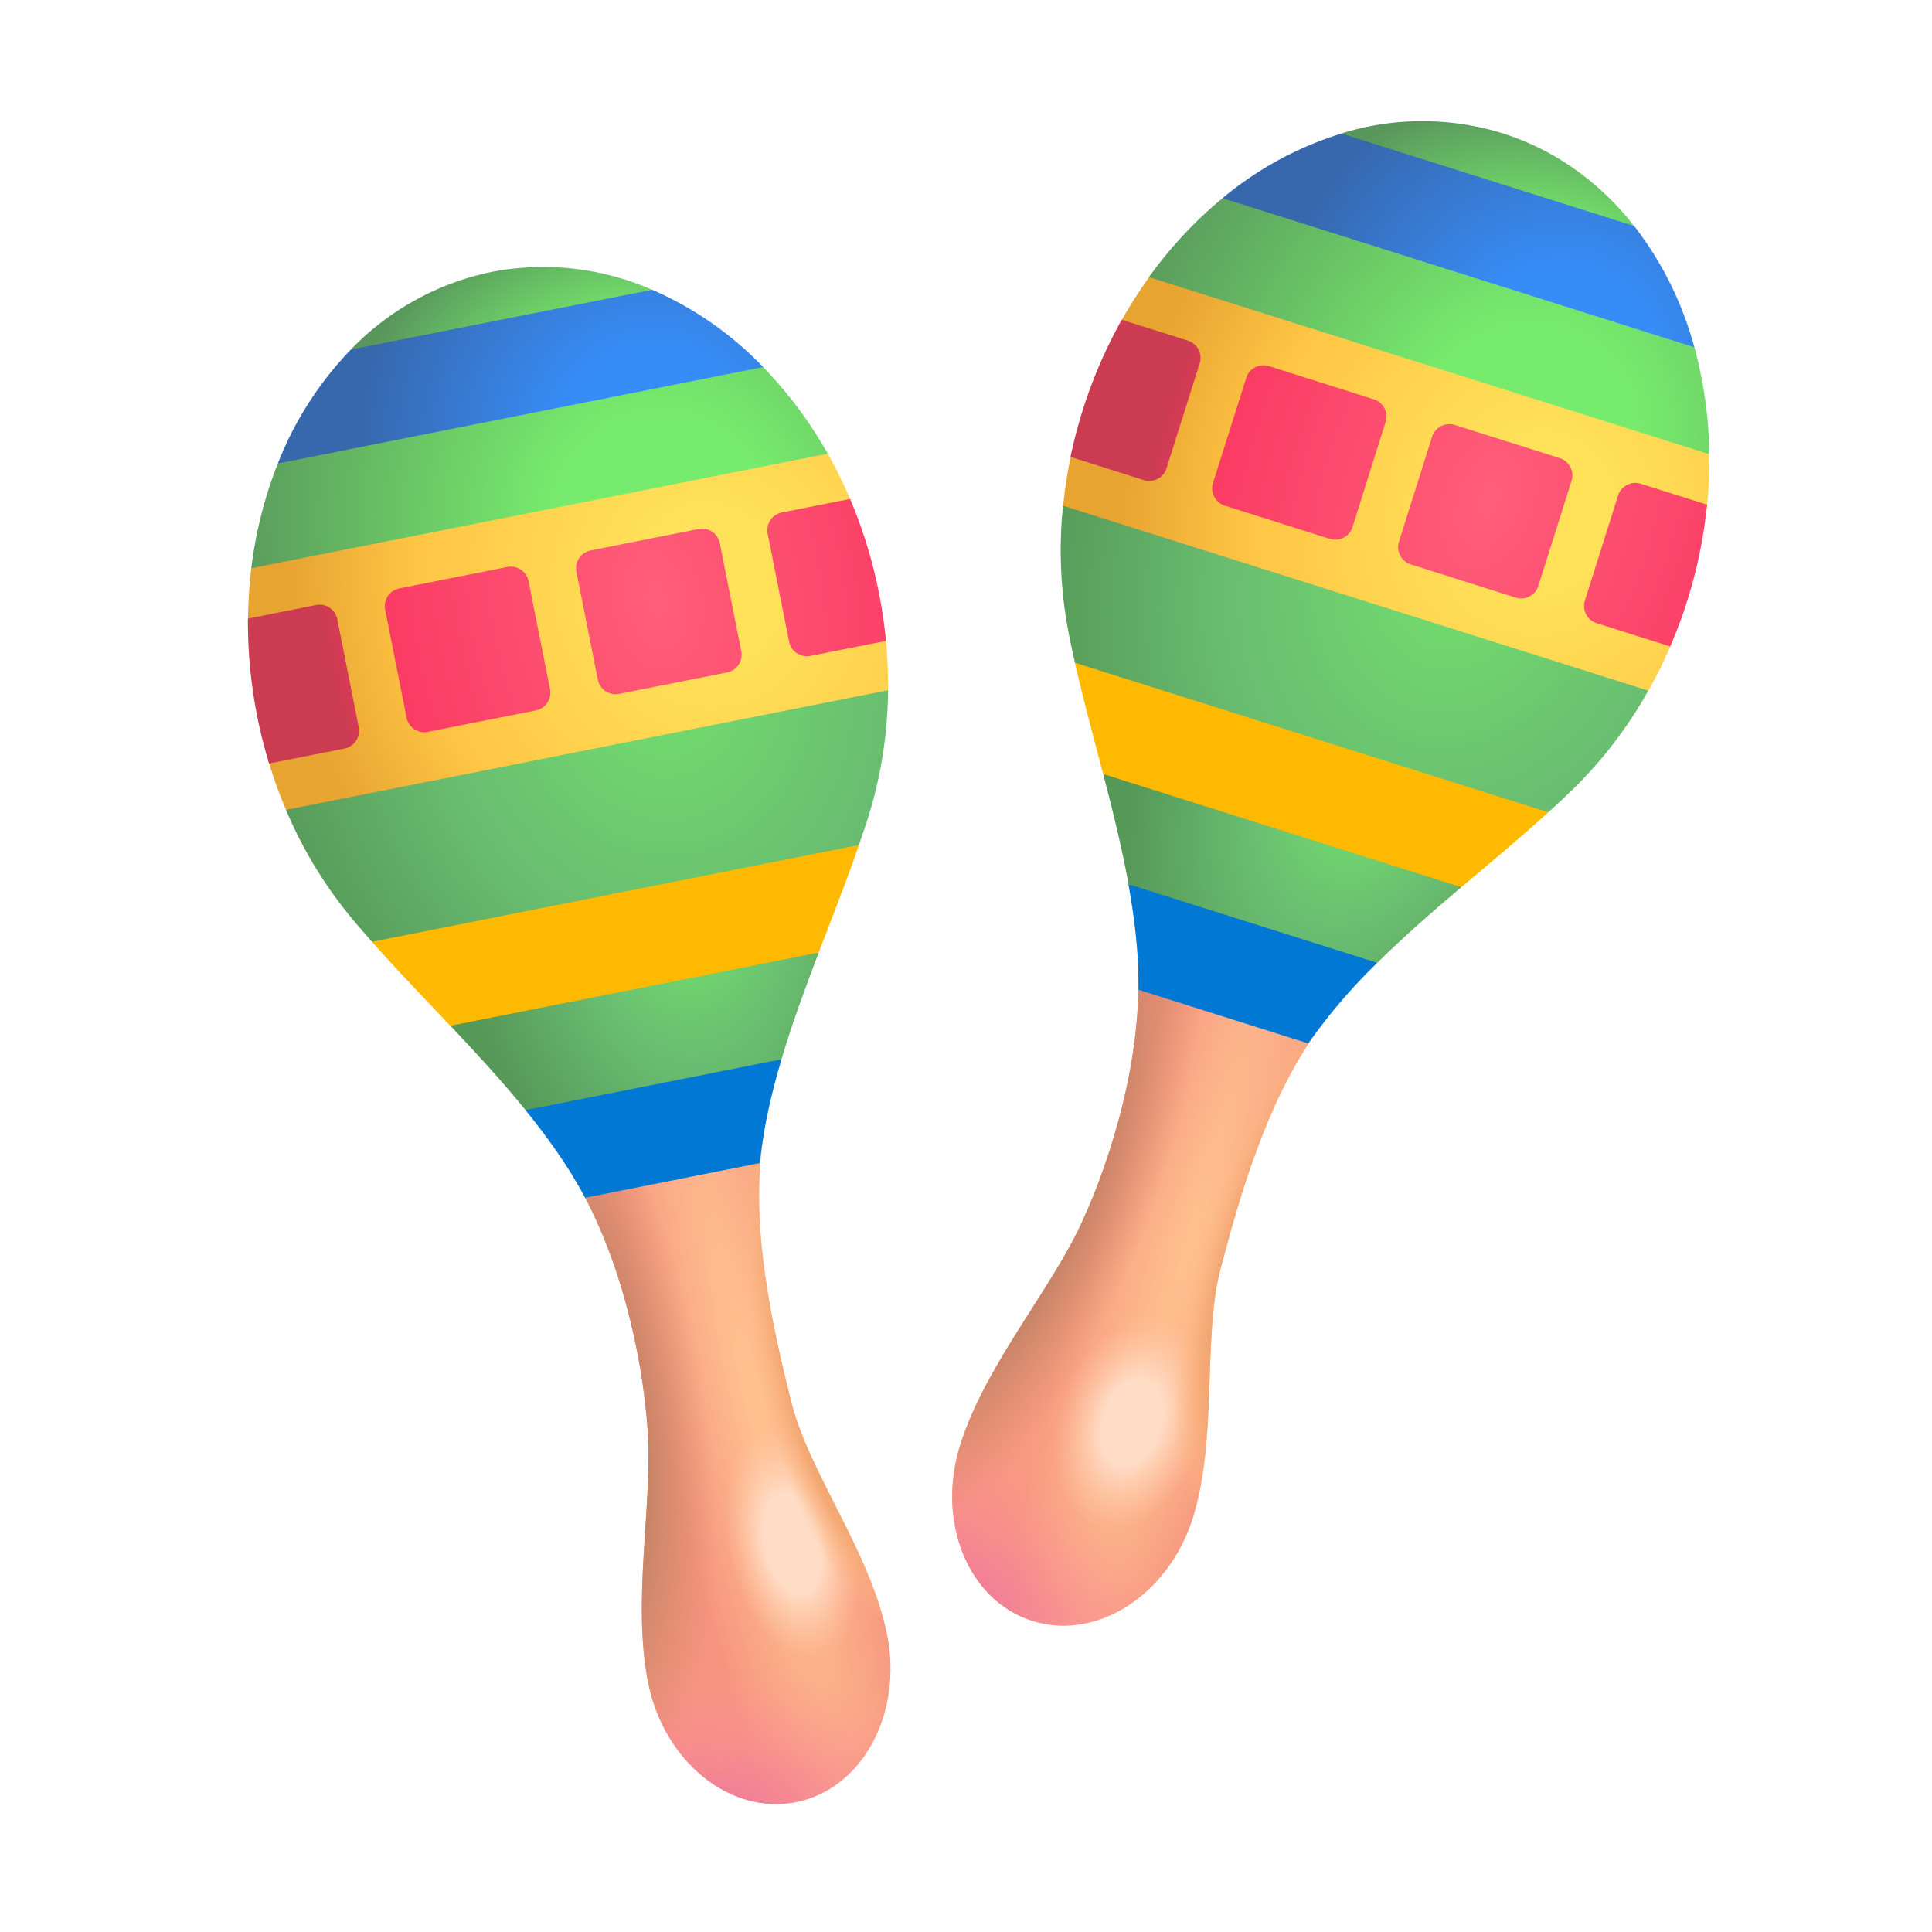 <svg xmlns="http://www.w3.org/2000/svg" width="1em" height="1em" viewBox="0 0 32 32"><g fill="none"><path fill="url(#IconifyId195ad048a32870fdf101938)" d="M13.187 29.848c-1.094.217-2.192-.67-2.453-1.983c-.268-1.35.079-2.943-.007-4.178c-.085-1.236-.458-2.944-1.252-4.23l3.175-.666c-.252 1.506.166 3.263.453 4.423s1.323 2.514 1.591 3.864c.261 1.312-.414 2.552-1.508 2.77"/><path fill="url(#IconifyId195ad048a32870fdf101939)" d="M13.187 29.848c-1.094.217-2.192-.67-2.453-1.983c-.268-1.35.079-2.943-.007-4.178c-.085-1.236-.458-2.944-1.252-4.23l3.175-.666c-.252 1.506.166 3.263.453 4.423s1.323 2.514 1.591 3.864c.261 1.312-.414 2.552-1.508 2.77"/><path fill="url(#IconifyId195ad048a32870fdf101940)" d="M13.187 29.848c-1.094.217-2.192-.67-2.453-1.983c-.268-1.35.079-2.943-.007-4.178c-.085-1.236-.458-2.944-1.252-4.23l3.175-.666c-.252 1.506.166 3.263.453 4.423s1.323 2.514 1.591 3.864c.261 1.312-.414 2.552-1.508 2.77"/><path fill="url(#IconifyId195ad048a32870fdf101941)" d="M13.187 29.848c-1.094.217-2.192-.67-2.453-1.983c-.268-1.35.079-2.943-.007-4.178c-.085-1.236-.458-2.944-1.252-4.23l3.175-.666c-.252 1.506.166 3.263.453 4.423s1.323 2.514 1.591 3.864c.261 1.312-.414 2.552-1.508 2.77"/><path fill="url(#IconifyId195ad048a32870fdf101942)" d="M13.187 29.848c-1.094.217-2.192-.67-2.453-1.983c-.268-1.35.079-2.943-.007-4.178c-.085-1.236-.458-2.944-1.252-4.23l3.175-.666c-.252 1.506.166 3.263.453 4.423s1.323 2.514 1.591 3.864c.261 1.312-.414 2.552-1.508 2.77"/><path fill="#0078D4" d="M8.705 18.388c.376.464.716.944.989 1.45l2.89-.574c.059-.572.19-1.146.36-1.718l-2.33-.398z"/><path fill="url(#IconifyId195ad048a32870fdf101943)" d="m8.706 18.387l4.238-.842c.176-.592.394-1.183.618-1.77l-3.251-.19l-2.852 1.403c.431.457.858.92 1.247 1.4"/><path fill="#FFB900" d="m7.458 16.99l6.102-1.213l.15-.39c.18-.467.358-.93.517-1.39L9.904 13.6l-3.742 2c.322.364.664.724 1.008 1.086z"/><path fill="url(#IconifyId195ad048a32870fdf101944)" d="m6.162 15.599l8.065-1.603q.082-.237.157-.473a7.2 7.2 0 0 0 .325-2.092l-5.21-.165l-4.763 2.146a7.2 7.2 0 0 0 1.1 1.81q.16.19.326.377"/><path fill="url(#IconifyId195ad048a32870fdf101945)" d="m4.737 13.414l9.973-1.982a8 8 0 0 0-.046-.916c-.257-.314-.835-.943-.835-.943s.162-.74.279-1.243a8 8 0 0 0-.397-.816l-5.003.123L4.162 9.41a8 8 0 0 0-.055.943c.33.436.63.903.63.903s-.186.8-.3 1.32q.128.433.3.837"/><path fill="url(#IconifyId195ad048a32870fdf101946)" d="m4.162 9.412l9.548-1.898a7 7 0 0 0-1.07-1.434H8.384L4.602 7.677a7 7 0 0 0-.44 1.735"/><path fill="url(#IconifyId195ad048a32870fdf101947)" d="M12.64 6.08L4.602 7.677a5.7 5.7 0 0 1 1.21-1.887l2.409-.85l2.58-.141a5.7 5.7 0 0 1 1.839 1.28"/><path fill="url(#IconifyId195ad048a32870fdf101948)" d="m10.799 4.8l-4.988.99a4.5 4.5 0 0 1 2.336-1.287a4.5 4.5 0 0 1 2.652.296"/><path fill="url(#IconifyId195ad048a32870fdf101949)" d="M12.715 8.84a.3.3 0 0 1 .236-.352l1.129-.224a7.9 7.9 0 0 1 .594 2.352l-1.251.248a.3.3 0 0 1-.353-.236z"/><path fill="url(#IconifyId195ad048a32870fdf101950)" d="M9.547 9.47a.3.3 0 0 1 .236-.353l1.787-.355a.3.3 0 0 1 .353.236l.355 1.788a.3.3 0 0 1-.236.352l-1.787.355a.3.3 0 0 1-.353-.235z"/><path fill="url(#IconifyId195ad048a32870fdf101951)" d="M8.755 9.627a.3.3 0 0 0-.353-.236l-1.787.355a.3.3 0 0 0-.236.353l.355 1.788a.3.3 0 0 0 .353.235l1.787-.355a.3.3 0 0 0 .236-.353z"/><path fill="url(#IconifyId195ad048a32870fdf101952)" d="M5.942 12.045a.3.3 0 0 1-.235.353l-1.25.248a8 8 0 0 1-.35-2.4l1.128-.225a.3.3 0 0 1 .352.236z"/><path fill="url(#IconifyId195ad048a32870fdf101953)" d="M17.1 26.847c-1.063-.336-1.598-1.642-1.195-2.918c.415-1.312 1.486-2.542 2.006-3.666s1.015-2.8.938-4.31l3.103.945c-.945 1.199-1.424 2.94-1.731 4.095c-.307 1.156-.05 2.84-.465 4.153c-.404 1.275-1.592 2.037-2.655 1.701"/><path fill="url(#IconifyId195ad048a32870fdf101954)" fill-opacity=".2" d="M17.1 26.847c-1.063-.336-1.598-1.642-1.195-2.918c.415-1.312 1.486-2.542 2.006-3.666s1.015-2.8.938-4.31l3.103.945c-.945 1.199-1.424 2.94-1.731 4.095c-.307 1.156-.05 2.84-.465 4.153c-.404 1.275-1.592 2.037-2.655 1.701"/><path fill="url(#IconifyId195ad048a32870fdf101955)" d="M17.1 26.847c-1.063-.336-1.598-1.642-1.195-2.918c.415-1.312 1.486-2.542 2.006-3.666s1.015-2.8.938-4.31l3.103.945c-.945 1.199-1.424 2.94-1.731 4.095c-.307 1.156-.05 2.84-.465 4.153c-.404 1.275-1.592 2.037-2.655 1.701"/><path fill="url(#IconifyId195ad048a32870fdf101956)" d="M17.1 26.847c-1.063-.336-1.598-1.642-1.195-2.918c.415-1.312 1.486-2.542 2.006-3.666s1.015-2.8.938-4.31l3.103.945c-.945 1.199-1.424 2.94-1.731 4.095c-.307 1.156-.05 2.84-.465 4.153c-.404 1.275-1.592 2.037-2.655 1.701"/><path fill="url(#IconifyId195ad048a32870fdf101957)" d="M17.1 26.847c-1.063-.336-1.598-1.642-1.195-2.918c.415-1.312 1.486-2.542 2.006-3.666s1.015-2.8.938-4.31l3.103.945c-.945 1.199-1.424 2.94-1.731 4.095c-.307 1.156-.05 2.84-.465 4.153c-.404 1.275-1.592 2.037-2.655 1.701"/><path fill="url(#IconifyId195ad048a32870fdf101958)" d="M17.1 26.847c-1.063-.336-1.598-1.642-1.195-2.918c.415-1.312 1.486-2.542 2.006-3.666s1.015-2.8.938-4.31l3.103.945c-.945 1.199-1.424 2.94-1.731 4.095c-.307 1.156-.05 2.84-.465 4.153c-.404 1.275-1.592 2.037-2.655 1.701"/><path fill="#0078D4" d="M18.69 14.647c.106.588.173 1.172.169 1.747l2.81.888a9.5 9.5 0 0 1 1.141-1.333l-1.85-1.47z"/><path fill="url(#IconifyId195ad048a32870fdf101959)" d="m18.692 14.646l4.12 1.302c.439-.435.914-.848 1.393-1.254l-2.758-1.731l-3.175-.144c.158.608.31 1.219.42 1.827"/><path fill="#FFB900" d="m18.272 12.82l5.932 1.875l.32-.27a44 44 0 0 0 1.12-.969l-3.597-2.43l-4.243-.047c.108.473.234.953.361 1.436z"/><path fill="url(#IconifyId195ad048a32870fdf101960)" d="m17.805 10.977l7.84 2.477q.186-.168.365-.34a7.2 7.2 0 0 0 1.292-1.677l-4.487-2.652l-5.208-.411a7.2 7.2 0 0 0 .094 2.115q.047.242.104.488"/><path fill="url(#IconifyId195ad048a32870fdf101961)" d="m17.609 8.377l9.694 3.063q.222-.393.402-.824c-.075-.4-.279-1.228-.279-1.228s.499-.571.843-.956q.05-.46.045-.907l-4.444-2.3l-4.839-.633q-.271.378-.502.8c.079.54.118 1.094.118 1.094s-.55.613-.9 1.013q-.095.441-.139.878"/><path fill="url(#IconifyId195ad048a32870fdf101962)" d="m19.03 4.59l9.281 2.933a7 7 0 0 0-.247-1.772l-3.73-2.049l-4.084-.42c-.448.368-.86.807-1.22 1.308"/><path fill="url(#IconifyId195ad048a32870fdf101963)" d="m28.064 5.752l-7.815-2.47a5.7 5.7 0 0 1 1.97-1.07l2.52.413l2.329 1.119a5.7 5.7 0 0 1 .996 2.008"/><path fill="url(#IconifyId195ad048a32870fdf101964)" d="m27.066 3.743l-4.849-1.532a4.5 4.5 0 0 1 2.668-.004c.88.278 1.618.819 2.181 1.536"/><path fill="url(#IconifyId195ad048a32870fdf101965)" d="M26.8 8.208a.3.3 0 0 1 .376-.196l1.098.347a7.9 7.9 0 0 1-.61 2.348l-1.218-.385a.3.3 0 0 1-.195-.376z"/><path fill="url(#IconifyId195ad048a32870fdf101966)" d="M23.72 7.234a.3.3 0 0 1 .377-.195l1.737.549a.3.3 0 0 1 .196.376l-.549 1.738a.3.3 0 0 1-.377.196l-1.737-.55a.3.3 0 0 1-.196-.376z"/><path fill="url(#IconifyId195ad048a32870fdf101967)" d="M22.95 6.99a.3.3 0 0 0-.195-.376l-1.738-.55a.3.3 0 0 0-.376.197l-.55 1.738a.3.3 0 0 0 .196.376l1.738.55a.3.3 0 0 0 .377-.196z"/><path fill="url(#IconifyId195ad048a32870fdf101968)" d="M19.322 7.756a.3.3 0 0 1-.377.196l-1.214-.384a8 8 0 0 1 .849-2.272l1.095.346a.3.3 0 0 1 .196.376z"/><defs><radialGradient id="IconifyId195ad048a32870fdf101938" cx="0" cy="0" r="1" gradientTransform="matrix(2.699 11.75 -1.561 .359 12.467 23.094)" gradientUnits="userSpaceOnUse"><stop stop-color="#FFC08F"/><stop offset=".078" stop-color="#FFBF8F"/><stop offset="1" stop-color="#F6947F"/></radialGradient><radialGradient id="IconifyId195ad048a32870fdf101939" cx="0" cy="0" r="1" gradientTransform="matrix(-.338 2.219 -5.066 -.771 12.12 29.813)" gradientUnits="userSpaceOnUse"><stop stop-color="#F17D98"/><stop offset="1" stop-color="#FF9B90" stop-opacity="0"/></radialGradient><radialGradient id="IconifyId195ad048a32870fdf101940" cx="0" cy="0" r="1" gradientTransform="matrix(1.188 7.594 -2.8 .438 9.28 23.375)" gradientUnits="userSpaceOnUse"><stop offset=".475" stop-color="#C68466"/><stop offset=".85" stop-color="#DA8A69" stop-opacity="0"/></radialGradient><radialGradient id="IconifyId195ad048a32870fdf101941" cx="0" cy="0" r="1" gradientTransform="matrix(.438 2 -1.088 .238 13.125 25.563)" gradientUnits="userSpaceOnUse"><stop offset=".411" stop-color="#FFDCC6"/><stop offset=".964" stop-color="#FFC9A7" stop-opacity="0"/></radialGradient><radialGradient id="IconifyId195ad048a32870fdf101942" cx="0" cy="0" r="1" gradientTransform="matrix(1.031 6.281 -2.316 .38 14.344 21.969)" gradientUnits="userSpaceOnUse"><stop offset=".633" stop-color="#F3A772"/><stop offset=".806" stop-color="#FFBC83" stop-opacity="0"/></radialGradient><radialGradient id="IconifyId195ad048a32870fdf101943" cx="0" cy="0" r="1" gradientTransform="matrix(.896 6.446 -3.758 .523 11.217 14.281)" gradientUnits="userSpaceOnUse"><stop offset=".174" stop-color="#72DD6E"/><stop offset=".517" stop-color="#69BD70"/><stop offset="1" stop-color="#569858"/></radialGradient><radialGradient id="IconifyId195ad048a32870fdf101944" cx="0" cy="0" r="1" gradientTransform="matrix(1.375 7.953 -6.777 1.172 10.967 11.266)" gradientUnits="userSpaceOnUse"><stop offset=".022" stop-color="#72DD6E"/><stop offset=".546" stop-color="#69BD70"/><stop offset="1" stop-color="#569858"/></radialGradient><radialGradient id="IconifyId195ad048a32870fdf101945" cx="0" cy="0" r="1" gradientTransform="rotate(77.347 -.213 12.179)scale(9.416 8.571)" gradientUnits="userSpaceOnUse"><stop offset=".114" stop-color="#FFE25A"/><stop offset=".551" stop-color="#FFC645"/><stop offset=".806" stop-color="#E8A431"/></radialGradient><radialGradient id="IconifyId195ad048a32870fdf101946" cx="0" cy="0" r="1" gradientTransform="matrix(1.438 7.562 -7.155 1.36 10.967 8.719)" gradientUnits="userSpaceOnUse"><stop offset=".249" stop-color="#77EB6D"/><stop offset="1" stop-color="#59965C"/></radialGradient><radialGradient id="IconifyId195ad048a32870fdf101947" cx="0" cy="0" r="1" gradientTransform="rotate(76.139 .733 10.593)scale(4.957)" gradientUnits="userSpaceOnUse"><stop offset=".304" stop-color="#378DF8"/><stop offset="1" stop-color="#3767AC"/></radialGradient><radialGradient id="IconifyId195ad048a32870fdf101948" cx="0" cy="0" r="1" gradientTransform="matrix(0 4.375 -5.147 0 10.799 7.656)" gradientUnits="userSpaceOnUse"><stop offset=".529" stop-color="#77EB6D"/><stop offset="1" stop-color="#59965C"/></radialGradient><radialGradient id="IconifyId195ad048a32870fdf101949" cx="0" cy="0" r="1" gradientTransform="matrix(1.625 8.812 -5.448 1.005 10.875 9.938)" gradientUnits="userSpaceOnUse"><stop stop-color="#FF5E7B"/><stop offset=".787" stop-color="#FB3C64"/><stop offset="1" stop-color="#CB3B52"/></radialGradient><radialGradient id="IconifyId195ad048a32870fdf101950" cx="0" cy="0" r="1" gradientTransform="matrix(1.625 8.812 -5.448 1.005 10.875 9.938)" gradientUnits="userSpaceOnUse"><stop stop-color="#FF5E7B"/><stop offset=".787" stop-color="#FB3C64"/><stop offset="1" stop-color="#CB3B52"/></radialGradient><radialGradient id="IconifyId195ad048a32870fdf101951" cx="0" cy="0" r="1" gradientTransform="matrix(1.625 8.812 -5.448 1.005 10.875 9.938)" gradientUnits="userSpaceOnUse"><stop stop-color="#FF5E7B"/><stop offset=".787" stop-color="#FB3C64"/><stop offset="1" stop-color="#CB3B52"/></radialGradient><radialGradient id="IconifyId195ad048a32870fdf101952" cx="0" cy="0" r="1" gradientTransform="matrix(1.625 8.812 -5.448 1.005 10.875 9.938)" gradientUnits="userSpaceOnUse"><stop stop-color="#FF5E7B"/><stop offset=".787" stop-color="#FB3C64"/><stop offset="1" stop-color="#CB3B52"/></radialGradient><radialGradient id="IconifyId195ad048a32870fdf101953" cx="0" cy="0" r="1" gradientTransform="rotate(105.838 2.083 17.743)scale(12.056 1.602)" gradientUnits="userSpaceOnUse"><stop stop-color="#FFC08F"/><stop offset="1" stop-color="#F6947F"/></radialGradient><radialGradient id="IconifyId195ad048a32870fdf101954" cx="0" cy="0" r="1" gradientTransform="matrix(-1.313 3.875 -2.199 -.745 18.75 22.688)" gradientUnits="userSpaceOnUse"><stop offset=".486" stop-color="#FFC58C"/><stop offset="1" stop-color="#FFC58C" stop-opacity="0"/></radialGradient><radialGradient id="IconifyId195ad048a32870fdf101955" cx="0" cy="0" r="1" gradientTransform="rotate(127.435 1.596 17.147)scale(2.244 5.124)" gradientUnits="userSpaceOnUse"><stop stop-color="#F17D98"/><stop offset="1" stop-color="#FF9B90" stop-opacity="0"/></radialGradient><radialGradient id="IconifyId195ad048a32870fdf101956" cx="0" cy="0" r="1" gradientTransform="rotate(109.888 1.628 15.539)scale(7.686 2.834)" gradientUnits="userSpaceOnUse"><stop offset=".475" stop-color="#C68466"/><stop offset=".85" stop-color="#DA8A69" stop-opacity="0"/></radialGradient><radialGradient id="IconifyId195ad048a32870fdf101957" cx="0" cy="0" r="1" gradientTransform="rotate(108.138 .837 18.575)scale(1.907 1.26)" gradientUnits="userSpaceOnUse"><stop offset=".382" stop-color="#FFDCC6"/><stop offset=".964" stop-color="#FFC9A7" stop-opacity="0"/></radialGradient><radialGradient id="IconifyId195ad048a32870fdf101958" cx="0" cy="0" r="1" gradientTransform="matrix(-2.12 6.002 -2.213 -.782 21.908 20.499)" gradientUnits="userSpaceOnUse"><stop offset=".633" stop-color="#F3A772"/><stop offset=".806" stop-color="#FFBC83" stop-opacity="0"/></radialGradient><radialGradient id="IconifyId195ad048a32870fdf101959" cx="0" cy="0" r="1" gradientTransform="rotate(110.859 7.212 14.007)scale(6.508 3.794)" gradientUnits="userSpaceOnUse"><stop offset=".174" stop-color="#72DD6E"/><stop offset=".517" stop-color="#69BD70"/><stop offset="1" stop-color="#569858"/></radialGradient><radialGradient id="IconifyId195ad048a32870fdf101960" cx="0" cy="0" r="1" gradientTransform="rotate(108.967 8.664 13.347)scale(8.071 6.878)" gradientUnits="userSpaceOnUse"><stop offset=".022" stop-color="#72DD6E"/><stop offset=".546" stop-color="#69BD70"/><stop offset="1" stop-color="#569858"/></radialGradient><radialGradient id="IconifyId195ad048a32870fdf101961" cx="0" cy="0" r="1" gradientTransform="rotate(106.123 9.558 13.837)scale(9.416 8.571)" gradientUnits="userSpaceOnUse"><stop offset=".114" stop-color="#FFE25A"/><stop offset=".551" stop-color="#FFC645"/><stop offset=".806" stop-color="#E8A431"/></radialGradient><radialGradient id="IconifyId195ad048a32870fdf101962" cx="0" cy="0" r="1" gradientTransform="matrix(-2.38 7.321 -6.926 -2.252 25.327 7.258)" gradientUnits="userSpaceOnUse"><stop offset=".249" stop-color="#77EB6D"/><stop offset="1" stop-color="#59965C"/></radialGradient><radialGradient id="IconifyId195ad048a32870fdf101963" cx="0" cy="0" r="1" gradientTransform="rotate(104.915 10.636 12.941)scale(4.957)" gradientUnits="userSpaceOnUse"><stop offset=".304" stop-color="#378DF8"/><stop offset="1" stop-color="#3767AC"/></radialGradient><radialGradient id="IconifyId195ad048a32870fdf101964" cx="0" cy="0" r="1" gradientTransform="matrix(-2.106 3.835 -4.511 -2.477 25.691 6.248)" gradientUnits="userSpaceOnUse"><stop offset=".529" stop-color="#77EB6D"/><stop offset="1" stop-color="#59965C"/></radialGradient><radialGradient id="IconifyId195ad048a32870fdf101965" cx="0" cy="0" r="1" gradientTransform="matrix(-2.818 8.507 -5.259 -1.742 24.66 8.284)" gradientUnits="userSpaceOnUse"><stop stop-color="#FF5E7B"/><stop offset=".787" stop-color="#FB3C64"/><stop offset="1" stop-color="#CB3B52"/></radialGradient><radialGradient id="IconifyId195ad048a32870fdf101966" cx="0" cy="0" r="1" gradientTransform="matrix(-2.818 8.507 -5.259 -1.742 24.66 8.284)" gradientUnits="userSpaceOnUse"><stop stop-color="#FF5E7B"/><stop offset=".787" stop-color="#FB3C64"/><stop offset="1" stop-color="#CB3B52"/></radialGradient><radialGradient id="IconifyId195ad048a32870fdf101967" cx="0" cy="0" r="1" gradientTransform="matrix(-2.818 8.507 -5.259 -1.742 24.66 8.284)" gradientUnits="userSpaceOnUse"><stop stop-color="#FF5E7B"/><stop offset=".787" stop-color="#FB3C64"/><stop offset="1" stop-color="#CB3B52"/></radialGradient><radialGradient id="IconifyId195ad048a32870fdf101968" cx="0" cy="0" r="1" gradientTransform="matrix(-2.818 8.507 -5.259 -1.742 24.66 8.284)" gradientUnits="userSpaceOnUse"><stop stop-color="#FF5E7B"/><stop offset=".787" stop-color="#FB3C64"/><stop offset="1" stop-color="#CB3B52"/></radialGradient></defs></g></svg>